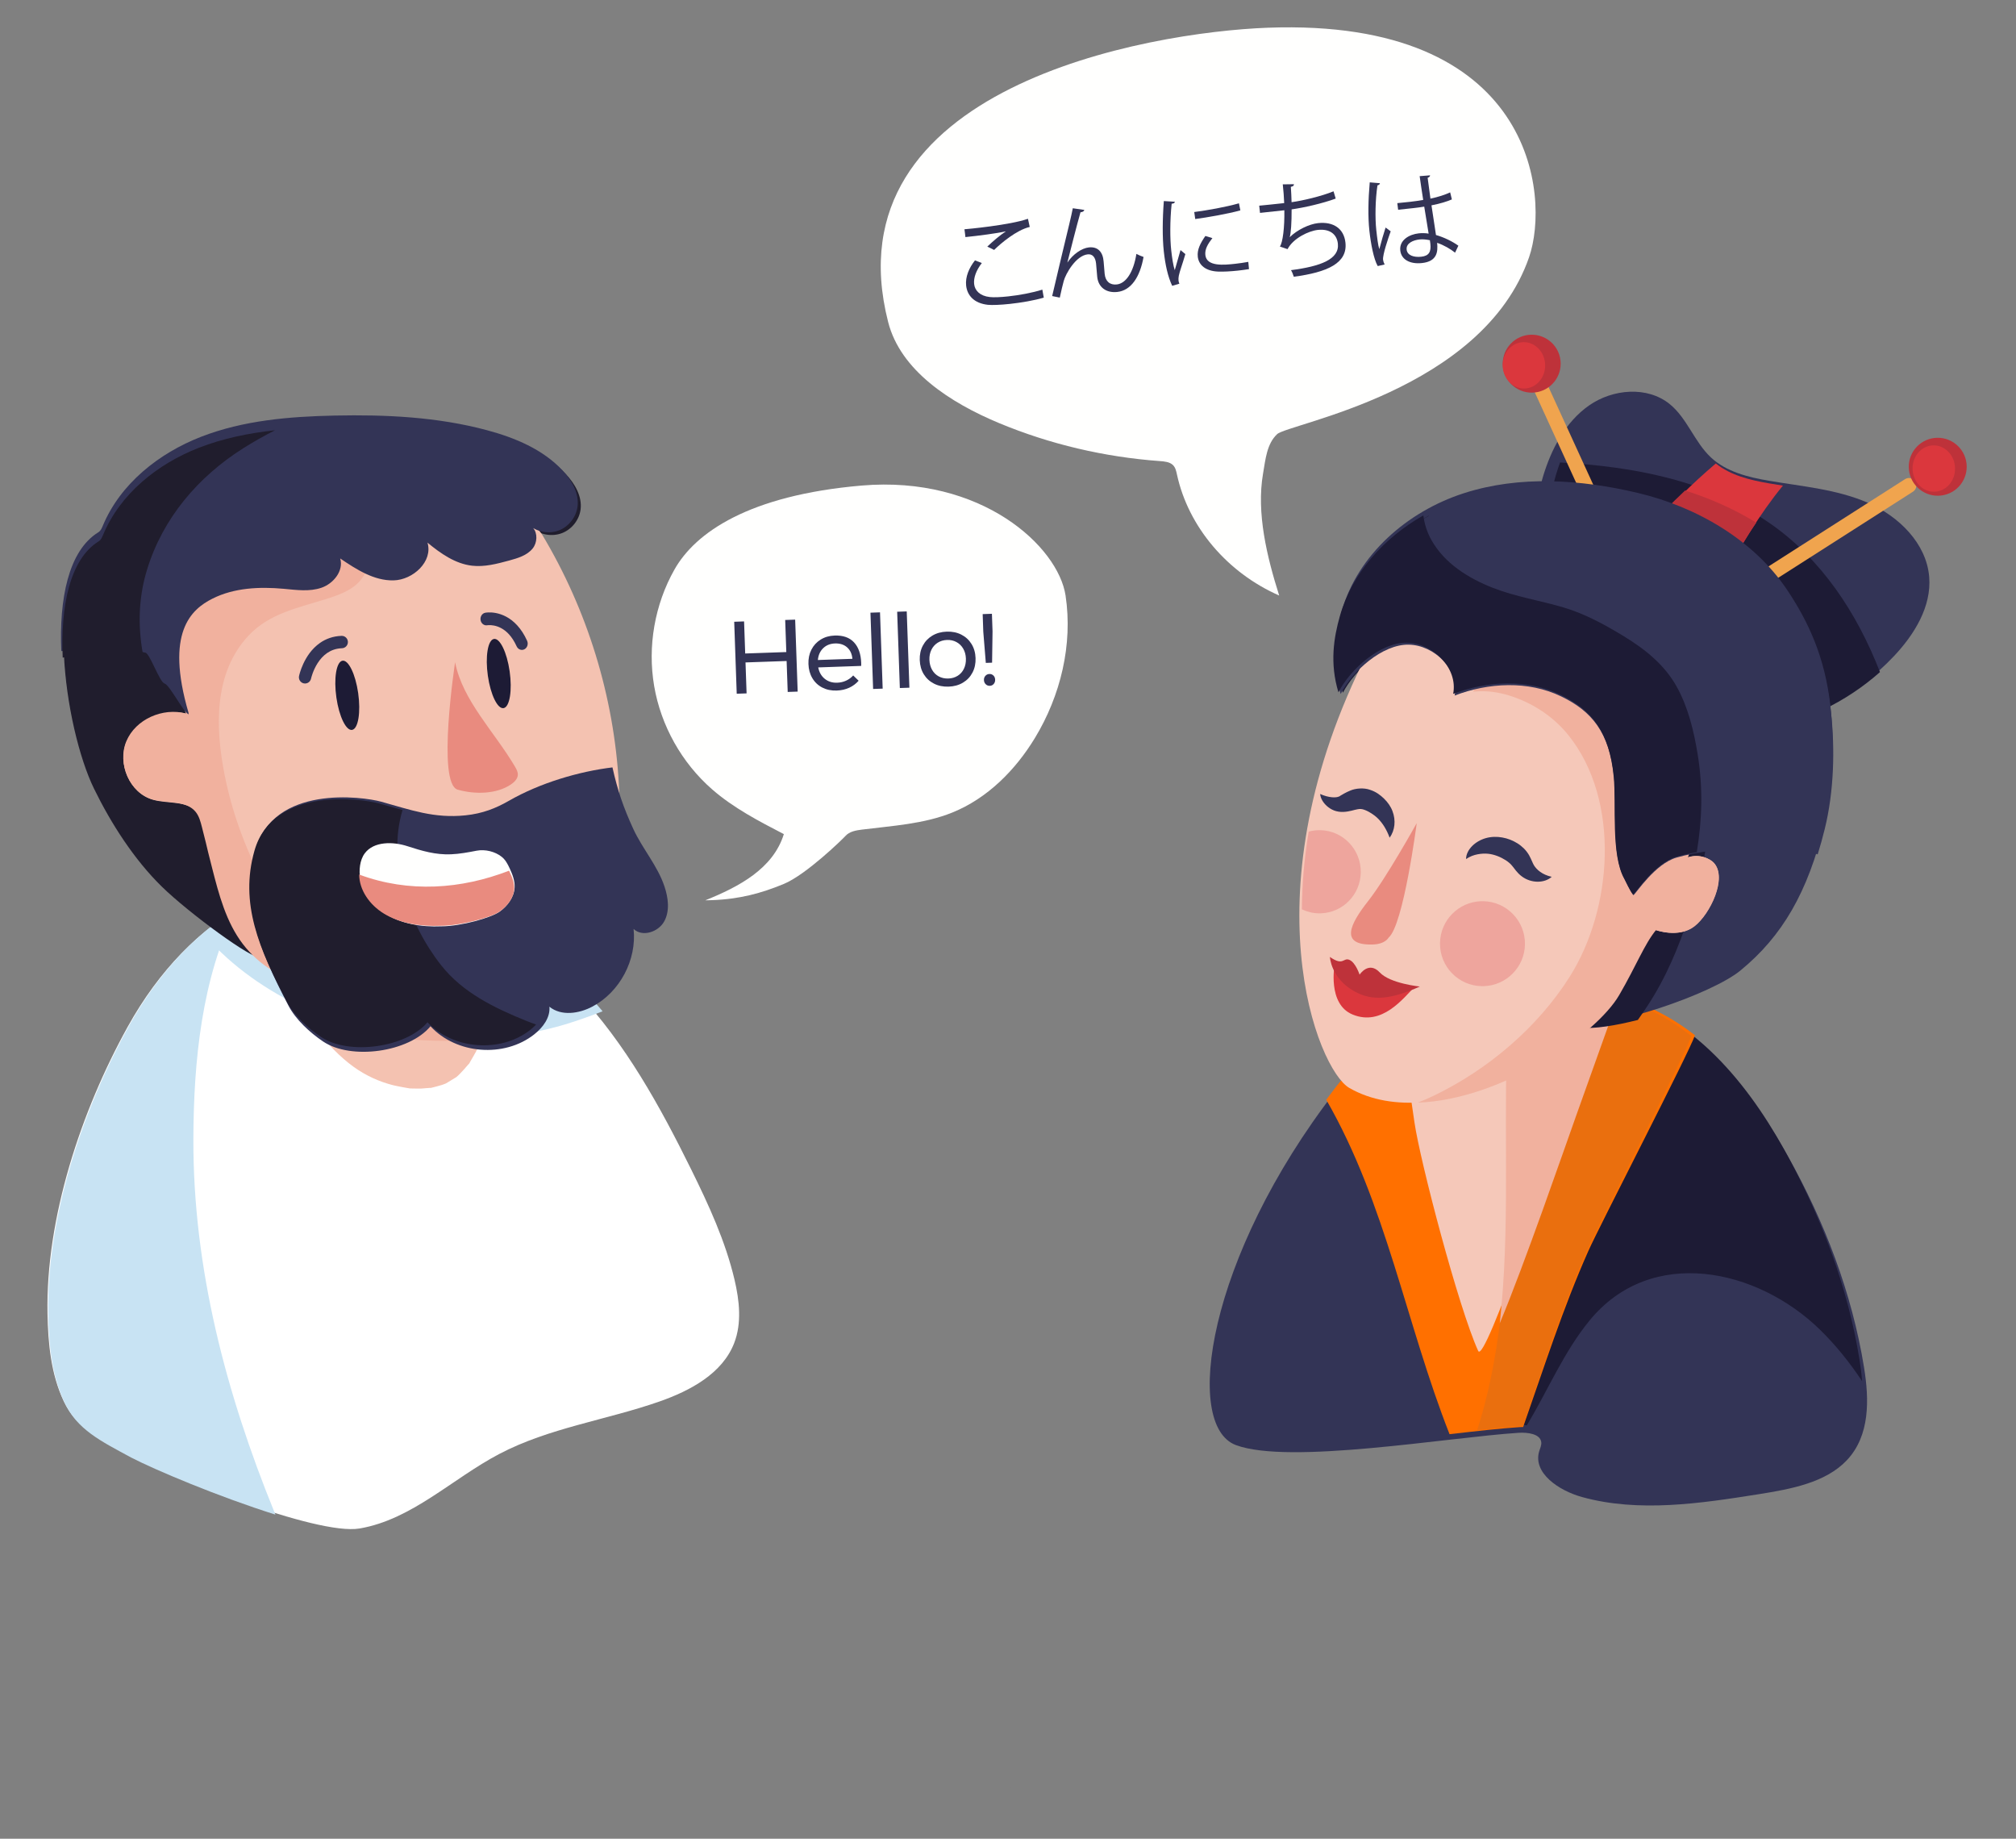 <svg width="522" height="476" viewBox="0 0 522 476" fill="none" xmlns="http://www.w3.org/2000/svg">
<rect x="0" y="0" width="522" height="476" fill="#808080" stroke="none"/>
<path fill-rule="evenodd" clip-rule="evenodd" d="M320.004 374.088C333.787 379.231 374.859 372.104 393.151 370.915C395.565 370.757 398.809 371.176 399.077 373.337C399.175 374.139 398.775 374.915 398.54 375.696C396.863 381.274 403.545 385.861 409.638 387.542C424.338 391.6 440.243 389.211 455.468 386.793C463.742 385.478 472.726 383.81 478.191 378.023C484.255 371.603 483.989 362.241 482.65 353.966C479.558 334.868 472.517 316.415 462.901 299.235C452.718 281.039 437.566 262.885 415.414 258.519C399.072 255.298 381.918 260.309 367.068 267.499C359.064 271.374 350.955 275.756 345.737 282.514C312.508 325.54 306.382 369.006 320.004 374.088Z" fill="#333456"/>
<path fill-rule="evenodd" clip-rule="evenodd" d="M481.486 351.999C478.416 332.957 471.428 314.558 461.886 297.427C451.781 279.283 436.748 261.18 414.772 256.824C398.561 253.609 381.544 258.603 366.815 265.768C360.532 268.825 354.19 272.203 349.248 276.817C357.051 293.803 362.846 311.729 369.735 329.083C373.319 338.112 377.651 346.833 380.886 356.004C382.45 360.433 383.689 365.079 385.347 369.525C388.061 369.249 390.548 369.021 392.707 368.882C393.536 368.827 394.463 368.845 395.334 368.976C400.785 359.972 404.809 350.128 411.545 341.884C427.507 322.342 455.017 328.364 471.245 344.219C475.31 348.19 478.934 352.693 482.146 357.538C482.011 355.668 481.777 353.808 481.486 351.999Z" fill="#1D1B35"/>
<path fill-rule="evenodd" clip-rule="evenodd" d="M394.38 369.413C399.751 354.134 404.651 338.706 411.265 323.842C414.198 317.254 437.299 272.628 438.876 267.995C432.175 262.801 424.508 258.908 415.738 257.182C399.4 253.966 382.248 258.971 367.401 266.153C359.399 270.023 351.291 274.4 346.074 281.149C345.161 282.33 344.273 283.51 343.4 284.688C358.906 311.604 364.047 342.612 375.327 371.266C382.336 370.467 388.689 369.75 393.475 369.44C393.767 369.42 394.071 369.414 394.38 369.413Z" fill="#FF7000"/>
<path fill-rule="evenodd" clip-rule="evenodd" d="M415.236 257.418C407.186 255.805 398.936 256.258 390.873 258.012C390.901 258.388 390.912 258.775 390.886 259.185C389.279 284.669 391.371 310.27 389.071 335.723C388.013 347.428 386.057 359.056 382.472 370.24C386.621 369.782 390.37 369.405 393.449 369.205C393.735 369.185 394.034 369.179 394.336 369.179C399.599 353.965 404.398 338.603 410.881 323.803C413.755 317.243 436.4 272.811 437.945 268.198C431.367 263.022 423.842 259.142 415.236 257.418Z" fill="#EA6F0E"/>
<path fill-rule="evenodd" clip-rule="evenodd" d="M362.397 264.157C363.679 272.956 364.962 281.756 366.244 290.554C367.721 300.692 377.637 338.474 382.743 349.715C384.479 353.541 402.837 298.489 407.028 286.388C410.414 276.614 413.798 266.841 417.183 257.068C406.862 256.55 396.48 257.437 386.388 259.697" fill="#F5C8B9"/>
<path fill-rule="evenodd" clip-rule="evenodd" d="M390.588 261.821C389 287.262 391.076 312.816 388.768 338.224C388.638 339.67 388.49 341.115 388.329 342.559C394.614 327.624 405.123 297.181 408.181 288.624C411.609 279.036 415.035 269.447 418.461 259.859C409.136 259.413 399.761 260.081 390.588 261.821Z" fill="#F1B19E"/>
<path fill-rule="evenodd" clip-rule="evenodd" d="M398.229 136.367C397.441 132.076 398.25 127.644 399.499 123.465C401.644 116.287 405.327 109.237 411.459 104.956C417.591 100.674 426.542 99.894 432.347 104.616C436.868 108.294 438.737 114.431 442.999 118.409C447.018 122.159 452.653 123.535 458.064 124.459C466.677 125.931 475.558 126.652 483.579 130.126C491.599 133.601 498.817 140.624 499.524 149.358C500.145 157.024 495.703 164.217 490.439 169.81C480.726 180.13 467.557 187.116 453.585 189.362" fill="#333456"/>
<path fill-rule="evenodd" clip-rule="evenodd" d="M458.12 135.36C442.011 124.264 422.959 120.797 403.947 119.716C403.533 120.847 403.156 121.99 402.821 123.139C401.61 127.309 400.825 131.732 401.597 136.015L455.53 188.958C467.031 187.072 477.962 181.792 486.778 173.986C480.818 158.648 471.582 144.63 458.12 135.36Z" fill="#1D1B35"/>
<path fill-rule="evenodd" clip-rule="evenodd" d="M445.797 150.384C450.531 141.687 455.491 133.227 461.648 125.712C460.425 125.522 459.205 125.328 457.991 125.118C453.134 124.28 448.094 123.058 444.273 119.979C437.949 125.368 432.036 131.101 426.842 137.904C423.141 142.75 419.866 147.839 416.572 152.957L435.573 171.314C438.667 164.184 442.088 157.198 445.797 150.384Z" fill="#DB373D"/>
<path fill-rule="evenodd" clip-rule="evenodd" d="M436.318 126.974C432.641 130.4 429.156 134.046 425.943 138.077C422.122 142.868 418.739 147.897 415.336 152.955L434.889 171.05C438.088 164.006 441.625 157.104 445.457 150.371C448.394 145.21 451.421 140.138 454.744 135.297C448.914 131.715 442.731 129.012 436.318 126.974Z" fill="#BE323A"/>
<path fill-rule="evenodd" clip-rule="evenodd" d="M417.84 137.064L399.237 96.431C398.807 95.488 397.675 95.068 396.711 95.492C395.747 95.915 395.315 97.023 395.746 97.965L414.35 138.598C414.781 139.541 415.913 139.961 416.877 139.537C417.841 139.115 418.272 138.007 417.84 137.064Z" fill="#F0A44E"/>
<path fill-rule="evenodd" clip-rule="evenodd" d="M404.102 94.033C404.165 98.175 400.856 101.582 396.714 101.644C392.573 101.704 389.164 98.398 389.104 94.256C389.042 90.115 392.35 86.707 396.491 86.646C400.633 86.584 404.041 89.891 404.102 94.033Z" fill="#BE323A"/>
<path fill-rule="evenodd" clip-rule="evenodd" d="M400.087 94.503C400.141 97.816 397.723 100.534 394.686 100.574C391.649 100.614 389.142 97.96 389.087 94.646C389.033 91.334 391.45 88.615 394.488 88.576C397.525 88.537 400.032 91.191 400.087 94.503Z" fill="#DB373D"/>
<path fill-rule="evenodd" clip-rule="evenodd" d="M456.968 151.79L495.321 127.285C496.211 126.717 496.474 125.528 495.911 124.63C495.347 123.732 494.168 123.466 493.278 124.034L454.926 148.539C454.035 149.107 453.772 150.296 454.336 151.194C454.9 152.091 456.079 152.358 456.968 151.79Z" fill="#F0A44E"/>
<path fill-rule="evenodd" clip-rule="evenodd" d="M509.235 120.719C509.296 124.86 505.989 128.268 501.847 128.329C497.705 128.391 494.299 125.083 494.237 120.942C494.175 116.8 497.482 113.393 501.625 113.331C505.766 113.27 509.173 116.577 509.235 120.719Z" fill="#BE323A"/>
<path fill-rule="evenodd" clip-rule="evenodd" d="M506.218 121.223C506.273 124.537 503.855 127.253 500.818 127.294C497.781 127.333 495.273 124.679 495.219 121.367C495.163 118.053 497.582 115.337 500.62 115.296C503.657 115.257 506.164 117.911 506.218 121.223Z" fill="#DB373D"/>
<path fill-rule="evenodd" clip-rule="evenodd" d="M347.003 178.167C350.094 172.096 357.827 165.184 364.57 165.285C371.314 165.384 377.807 171.884 376.515 178.59C385.28 175.192 395.309 175.266 404.03 178.79C412.754 182.315 420.084 189.256 424.145 197.836C427.193 204.276 428.442 211.518 431.912 217.734C432.41 218.626 433.89 222.194 434.868 222.462C435.518 222.641 436.296 222.517 436.787 222.984C437.342 223.509 431.701 228.695 431.486 229.432C429.259 237.063 409.945 257.572 407.672 265.189C417.201 266.201 443.16 257.357 450.613 251.264C461.517 242.347 468.085 230.966 472.353 213.501C474.744 203.713 475.047 192.646 473.923 182.624C472.523 170.132 468.241 160.918 462.757 152.731C454.029 139.703 439.198 131.178 424.068 127.602C409.253 124.101 393.483 123.018 378.995 127.692C364.507 132.367 351.515 143.539 347.368 158.363C345.818 163.904 344.713 170.528 347.003 178.167Z" fill="#333456"/>
<path fill-rule="evenodd" clip-rule="evenodd" d="M409.378 266.036C412.754 266.385 418.159 265.539 424.089 264.033C424.925 262.844 425.754 261.649 426.553 260.434C431.369 253.111 434.648 245.239 437.372 236.947C441.84 223.349 444.056 209.657 441.723 195.425C440.728 189.353 439.243 183.162 436.191 177.76C433.01 172.131 427.937 168.122 422.461 164.815C417.425 161.773 412.24 158.974 406.67 157.335C400.524 155.528 394.132 154.569 388.141 152.248C381.753 149.771 375.478 145.926 372.034 139.812C370.862 137.731 370.23 135.617 369.954 133.481C359.675 139.273 351.306 148.381 348.101 159.58C346.52 165.105 345.392 171.71 347.716 179.324C350.864 173.27 358.737 166.373 365.597 166.469C372.459 166.563 379.06 173.038 377.741 179.725C386.66 176.331 396.863 176.397 405.734 179.904C414.607 183.412 422.059 190.327 426.184 198.878C429.281 205.295 430.546 212.514 434.072 218.708C434.579 219.597 436.081 223.154 437.076 223.421C437.737 223.598 438.529 223.474 439.029 223.939C439.592 224.461 433.849 229.637 433.631 230.372C431.359 237.98 411.695 258.441 409.378 266.036Z" fill="#1D1B35"/>
<path fill-rule="evenodd" clip-rule="evenodd" d="M354.115 168.939C322.613 230.934 341.183 276.917 349.364 281.63C372.132 294.743 411.042 271.105 418.976 257.587C423.471 249.928 425.561 244.408 428.602 240.74C428.602 240.74 434.579 242.961 438.68 239.77C442.779 236.579 447.251 227.284 443.771 223.413C442.764 222.29 440 220.921 436.937 221.967C436.937 221.967 444.492 199.386 444.846 193.949C445.199 188.511 446.318 182.925 444.757 177.706C442.482 170.101 435.119 165.248 427.843 162.165C416.35 157.296 378.972 139.95 354.115 168.939Z" fill="#F5C8B9"/>
<path fill-rule="evenodd" clip-rule="evenodd" d="M443.833 223.424C442.834 222.301 440.093 220.931 437.056 221.977C437.056 221.977 444.541 199.397 444.89 193.959C445.238 188.522 446.346 182.936 444.797 177.716C442.539 170.11 435.237 165.255 428.022 162.17C420.49 158.95 401.748 150.28 382.79 153.133C384.081 157.831 384.583 162.677 384.026 167.685C383.627 171.269 382.948 174.929 381.739 178.331C381.656 178.564 381.564 178.793 381.472 179.023C382.047 178.99 382.621 178.96 383.197 178.944C386.11 178.862 389.029 179.42 391.783 180.378C397.401 182.333 402.461 185.734 406.199 190.437C419.616 207.306 417.541 235.247 406.473 252.796C398.145 266.003 385.26 276.88 371.341 283.597C369.95 284.27 368.536 284.867 367.113 285.431C388.419 284.755 413.141 268.112 419.26 257.593C423.714 249.934 425.785 244.415 428.799 240.748C428.799 240.748 434.725 242.971 438.79 239.781C442.854 236.591 447.284 227.296 443.833 223.424Z" fill="#F1B19E"/>
<path fill-rule="evenodd" clip-rule="evenodd" d="M379.608 222.381C379.593 221.16 380.267 219.932 381.197 218.996C382.145 218.06 383.359 217.358 384.726 216.968C386.11 216.575 387.629 216.546 388.994 216.802C390.382 217.045 391.697 217.561 392.903 218.31C393.507 218.683 394.065 219.142 394.594 219.656C395.102 220.156 395.617 220.846 395.933 221.406C396.569 222.589 396.823 223.368 397.142 223.929C397.875 225.164 399.352 226.442 401.782 226.985C399.894 228.681 396.48 228.695 394.06 226.888C392.763 225.944 392.074 224.73 391.517 224.111C391.246 223.759 391.06 223.608 390.774 223.359C390.511 223.116 390.198 222.899 389.869 222.684C388.542 221.838 386.907 221.173 385.321 221.016C384.474 220.924 383.547 220.975 382.586 221.155C381.619 221.347 380.641 221.682 379.608 222.381Z" fill="#333456"/>
<path fill-rule="evenodd" clip-rule="evenodd" d="M359.817 216.856C359.03 214.728 357.996 213.088 356.797 211.9C356.2 211.302 355.543 210.828 354.853 210.415C354.177 209.967 353.37 209.648 352.907 209.518C352.403 209.424 352.233 209.362 351.455 209.504C350.703 209.615 349.508 210.103 347.863 210.182C347.051 210.224 346.167 210.094 345.422 209.807C344.656 209.506 344.101 209.112 343.605 208.693C342.626 207.821 341.928 206.72 341.826 205.539C343.98 206.525 346.244 206.684 347.05 205.989C347.59 205.691 348.361 205.168 349.7 204.628C350.998 204.076 353.149 203.876 354.738 204.462C356.363 204.992 357.42 205.834 358.374 206.748C359.324 207.678 360.112 208.781 360.555 209.981C361.466 212.368 361.199 214.946 359.817 216.856Z" fill="#333456"/>
<path fill-rule="evenodd" clip-rule="evenodd" d="M366.831 213.088C366.831 213.088 358.983 227.246 354.238 233.276C349.492 239.303 346.861 244.7 355.361 244.507C358.706 244.431 359.543 242.726 359.543 242.726C363.413 239.494 366.831 213.088 366.831 213.088Z" fill="#E98B7F"/>
<path fill-rule="evenodd" clip-rule="evenodd" d="M345.579 249.681C345.579 249.681 343.623 259.917 350.227 262.631C357.883 265.776 363.39 258.347 366.391 255.367C366.391 255.367 356.193 254.399 351.888 252.754C347.584 251.106 345.579 249.681 345.579 249.681Z" fill="#DB373D"/>
<path fill-rule="evenodd" clip-rule="evenodd" d="M344.355 247.731C344.355 247.731 344.581 253.243 350.704 256.635C355.37 259.223 360.037 258.751 367.637 255.39C367.637 255.39 359.933 254.609 357.273 251.749C354.399 248.66 352.036 252.313 352.036 252.313C352.036 252.313 351.026 249.175 349.402 248.484C347.778 247.794 347.887 250.2 344.355 247.731Z" fill="#BE323A"/>
<path fill-rule="evenodd" clip-rule="evenodd" d="M384.247 255.284C384.061 255.291 383.875 255.294 383.687 255.29C377.614 255.198 372.763 250.199 372.857 244.126C372.946 238.239 377.643 233.502 383.462 233.298C383.648 233.292 383.834 233.291 384.021 233.293C390.095 233.386 394.945 238.385 394.854 244.458C394.764 250.345 390.067 255.081 384.247 255.284Z" fill="#EEA59D"/>
<mask id="mask0" mask-type="alpha" maskUnits="userSpaceOnUse" x="333" y="150" width="116" height="137">
<path fill-rule="evenodd" clip-rule="evenodd" d="M353.694 168.4C322.173 230.599 340.761 276.738 348.949 281.467C371.736 294.626 410.674 270.912 418.613 257.351C423.111 249.666 425.202 244.128 428.245 240.448C428.245 240.448 434.226 242.677 438.33 239.476C442.432 236.274 446.907 226.948 443.424 223.064C442.415 221.937 439.649 220.563 436.584 221.613C436.584 221.613 444.143 198.957 444.497 193.501C444.85 188.046 445.969 182.442 444.406 177.204C442.129 169.574 434.759 164.704 427.478 161.61C415.975 156.724 378.567 139.316 353.694 168.4Z" fill="white"/>
</mask>
<g mask="url(#mask0)">
<path fill-rule="evenodd" clip-rule="evenodd" d="M342.05 236.431C341.87 236.437 341.69 236.438 341.507 236.436C339.922 236.411 338.423 236.04 337.079 235.392C337.129 229.185 337.667 222.454 338.855 215.281C339.633 215.069 340.445 214.941 341.283 214.912C341.463 214.906 341.643 214.904 341.826 214.907C347.72 214.998 352.428 219.893 352.341 225.839C352.257 231.6 347.698 236.234 342.05 236.431Z" fill="#EEA59D"/>
</g>
<path fill-rule="evenodd" clip-rule="evenodd" d="M417.946 201.389C418.638 208.491 417.175 221.439 420.642 227.596C421.039 228.301 422.056 230.677 422.948 231.754C423.749 231.084 428.582 223.622 434.06 222.015C439.137 220.523 447.331 219.555 452.681 219.291C457.976 219.028 463.215 219.449 468.41 220.518C469.201 220.683 469.944 220.908 470.649 221.177C471.299 219.087 471.909 216.907 472.476 214.615C474.87 204.918 475.176 193.953 474.056 184.025C472.659 171.649 468.381 162.522 462.899 154.413C454.175 141.508 439.348 133.067 424.219 129.53C409.406 126.066 393.636 124.998 379.146 129.633C364.657 134.269 351.662 145.342 347.51 160.03C345.958 165.52 344.851 172.083 347.138 179.65C350.231 173.635 357.967 166.785 364.71 166.882C371.454 166.978 377.945 173.416 376.65 180.06C385.416 176.691 395.697 176.18 404.165 180.249C412.153 184.088 416.798 189.601 417.946 201.389Z" fill="#333456"/>
<path fill-rule="evenodd" clip-rule="evenodd" d="M417.839 201.061C418.535 208.201 417.062 221.217 420.552 227.406C420.952 228.115 421.975 230.503 422.873 231.587C423.679 230.913 428.545 223.41 434.06 221.795C435.592 221.345 437.407 220.944 439.342 220.594C440.727 212.304 440.98 203.915 439.583 195.328C438.597 189.262 437.125 183.077 434.103 177.679C430.954 172.054 425.933 168.048 420.514 164.743C415.529 161.702 410.397 158.904 404.886 157.265C398.803 155.457 392.478 154.497 386.549 152.176C380.227 149.7 374.017 145.857 370.607 139.748C369.447 137.669 368.821 135.557 368.547 133.423C358.377 139.205 350.099 148.301 346.932 159.488C345.369 165.007 344.255 171.605 346.557 179.212C349.67 173.165 357.458 166.278 364.247 166.375C371.036 166.472 377.57 172.943 376.267 179.622C385.092 176.235 395.442 175.72 403.967 179.811C412.008 183.669 416.684 189.211 417.839 201.061Z" fill="#1D1B35"/>
<path fill-rule="evenodd" clip-rule="evenodd" d="M331.217 154.163C317.744 148.25 307.681 136.345 304.754 122.855C304.562 121.971 304.37 121.026 303.696 120.377C302.852 119.566 301.501 119.445 300.273 119.356C285.926 118.312 271.829 114.986 258.796 109.571C246.018 104.262 233.169 95.926 229.964 83.352C214.486 22.618 297.201 8.335 328.213 7.179C397.188 4.603 401.393 50.763 395.924 66.577C383.9 101.333 333.634 109.638 330.689 112.385C327.993 114.903 327.665 118.995 327.051 122.524C325.261 132.813 328.078 144.24 331.217 154.163Z" fill="#FFFFFE"/>
<path fill-rule="evenodd" clip-rule="evenodd" d="M255.642 63.837C257.027 62.517 258.933 60.873 260.415 59.922L260.413 59.894C258.235 60.393 253.197 61.056 249.972 61.375C249.912 60.826 249.808 59.869 249.722 59.352C250.365 59.312 261.53 58.278 266.167 56.635L266.632 58.752C263.222 59.531 259.108 63.023 257.41 64.701L255.642 63.837ZM270.264 77.048C267.761 77.787 264.414 78.354 261.512 78.668C259.075 78.931 256.939 79.016 255.783 78.907C252.185 78.506 250.436 76.469 250.159 73.92C249.917 71.691 250.924 69.328 252.448 67.404L254.225 68.091C252.781 69.946 252.054 71.899 252.23 73.52C252.412 75.201 253.711 76.611 256.267 76.892C257.309 77.013 259.034 76.944 261.038 76.727C263.853 76.422 267.194 75.826 269.893 74.978L270.264 77.048Z" fill="#333456"/>
<path fill-rule="evenodd" clip-rule="evenodd" d="M272.437 76.639C273.811 70.811 276.091 61.084 276.831 58.164C277.185 56.68 277.664 54.592 277.778 53.911L280.762 54.34C280.669 54.724 280.306 54.898 279.769 54.955C278.689 58.741 277.083 65.183 276.379 67.937L276.405 67.934C277.782 65.857 280.053 64.249 281.933 64.047C284.272 63.795 285.573 65.236 285.761 67.708L286.026 70.867C286.215 72.855 287.409 73.826 289.156 73.638C291.575 73.379 293.506 70.411 294.244 65.725C294.823 66.039 295.505 66.312 296.098 66.518C295.174 71.734 292.861 75.195 289.289 75.58C286.439 75.885 284.399 74.39 284.103 71.689C284.049 71.186 283.863 68.742 283.8 68.186C283.618 66.516 282.824 65.718 281.642 65.844C278.551 66.176 275.917 70.933 275.435 72.726C275.16 73.693 274.755 75.451 274.412 77.042L272.437 76.639Z" fill="#333456"/>
<path fill-rule="evenodd" clip-rule="evenodd" d="M323.4 69.667C322.44 69.823 321.452 69.954 320.459 70.062C318.558 70.265 316.751 70.353 315.444 70.306C312.095 70.186 310.371 68.556 310.14 66.447C309.941 64.627 310.792 62.988 312.101 61.088L313.925 61.64C312.735 63.154 311.936 64.52 312.1 66.022C312.436 69.081 316.991 68.593 319.779 68.294C320.903 68.173 322.105 67.992 323.22 67.791L323.4 69.667ZM309.225 54.888C312.674 54.436 317.302 53.621 320.799 52.632L321.163 54.461C317.901 55.37 312.552 56.29 309.479 56.701L309.225 54.888ZM304.216 52.224C304.167 52.522 303.918 52.708 303.377 52.739C302.912 57.138 302.947 61.91 303.258 64.757C303.475 66.735 303.775 68.73 304.178 69.941C304.547 68.594 305.395 65.702 305.67 64.738L306.922 65.779C306.116 68.559 305.476 70.148 305.23 71.375C305.146 71.838 305.112 72.268 305.152 72.638C305.184 72.927 305.267 73.186 305.376 73.441L303.511 73.987C302.379 71.574 301.722 68.549 301.338 65.042C300.958 61.588 300.992 56.703 301.35 52.049L304.216 52.224Z" fill="#333456"/>
<path fill-rule="evenodd" clip-rule="evenodd" d="M345.85 51.406C342.444 52.665 337.629 53.751 334.436 54.203C334.45 57.577 334.266 60.377 333.942 61.41C335.86 59.503 338.994 58.006 341.283 57.758C345.297 57.327 347.98 59.197 348.373 62.8C348.953 68.111 343.733 70.482 335.003 71.64C334.84 71.144 334.564 70.363 334.273 69.936C341.986 68.942 346.852 67.095 346.413 63.066C346.151 60.663 344.353 59.183 341.229 59.519C338.831 59.778 334.869 61.663 333.38 64.498L331.398 63.82C332.155 62.765 332.628 58.854 332.554 54.432L326.251 55.112L326.047 53.243C327.182 53.149 330.494 52.792 332.514 52.575C332.457 51.041 332.324 49.326 332.149 47.725L335.034 47.685C335.029 48.144 334.715 48.26 334.235 48.364C334.327 49.704 334.395 51.076 334.424 52.34C337.271 51.953 342.159 50.806 345.291 49.524L345.85 51.406Z" fill="#333456"/>
<path fill-rule="evenodd" clip-rule="evenodd" d="M370.236 62.181C369.353 62.009 368.424 61.895 367.545 61.99C365.921 62.165 364.038 62.956 364.221 64.62C364.382 66.1 366.059 66.668 368.005 66.457C369.977 66.245 370.592 65.216 370.363 63.103L370.236 62.181ZM361.802 52.585C364.042 52.369 366.284 52.154 368.505 51.755C368.15 49.495 367.857 47.547 367.59 45.599L370.29 45.389C370.293 45.655 370.075 45.893 369.658 46.019C369.869 47.706 370.111 49.417 370.382 51.42C372.465 50.981 374.13 50.428 375.49 49.8L375.932 51.623C374.695 52.157 372.897 52.725 370.652 53.155C371.078 56.075 371.549 59.153 371.814 60.835C373.928 61.435 376.093 62.513 377.615 63.603L376.761 65.406C375.55 64.442 373.851 63.449 372.115 62.86C372.333 65.109 372.181 67.665 368.184 68.096C365.066 68.432 362.827 67.176 362.572 64.853C362.278 62.157 364.894 60.672 367.346 60.407C368.171 60.318 369.062 60.331 369.914 60.477C369.653 58.822 369.19 56.065 368.774 53.491C367.955 53.632 366.838 53.779 366.066 53.862L362.016 54.299L361.802 52.585ZM356.73 68.876C355.698 67.063 354.947 63.161 354.57 59.7C354.187 56.186 354.266 51.714 354.665 47.207L357.304 47.43C357.279 47.7 357.032 47.914 356.663 47.981C356.098 51.704 356.025 56.469 356.359 59.534C356.577 61.541 356.824 63.546 357.144 64.501C357.556 62.853 358.345 60.202 358.77 58.9L360.09 59.88C359.407 61.772 357.979 65.988 358.114 67.23C358.156 67.6 358.278 67.987 358.52 68.469L356.73 68.876Z" fill="#333456"/>
<path fill-rule="evenodd" clip-rule="evenodd" d="M182.618 233.069C191.34 229.554 200.171 224.898 202.961 215.93C196.467 212.565 189.902 209.151 184.394 204.345C176.537 197.489 171.141 187.879 169.384 177.611C167.625 167.343 169.518 156.49 174.648 147.417C180.04 137.88 193.866 128.218 223.043 125.701C254.16 123.018 274.002 141.492 275.908 154.184C277.816 166.876 274.62 180.101 267.951 191.074C262.886 199.408 255.634 206.685 246.58 210.342C239.2 213.323 231.087 213.765 223.187 214.76C221.637 214.955 219.952 215.243 218.911 216.406C218.152 217.255 208.715 226.446 202.929 228.837C197.141 231.229 191.518 232.773 184.288 233.025" fill="#FFFFFE"/>
<path fill-rule="evenodd" clip-rule="evenodd" d="M33.614 376.828C25.707 372.552 19.764 369.664 16.483 362.69C13.201 355.719 12.454 347.837 12.302 340.133C11.812 315.289 21.002 287.579 33.048 265.84C41.234 251.066 51.883 240.386 63.492 234.142C69.912 230.691 77.353 229.139 84.586 228.251C90.631 227.51 96.094 227.565 102.153 228.189C120.308 230.059 136.984 243.599 149.48 256.894C161.977 270.186 170.904 286.392 178.976 302.75C183.506 311.93 187.839 321.302 190.186 331.264C191.46 336.673 192.107 342.496 190.102 347.681C187.056 355.556 178.756 360.004 170.783 362.798C157.027 367.616 142.205 369.608 129.298 376.379C117.106 382.774 106.676 393.371 93.103 395.682C81.965 397.577 43.64 382.036 33.614 376.828Z" fill="white"/>
<path fill-rule="evenodd" clip-rule="evenodd" d="M109.758 268.815C121.899 269.471 134.661 268.705 146.332 265.185C149.621 264.193 152.841 263.032 156.03 261.792C154.309 259.74 152.523 257.738 150.647 255.807C138.285 243.082 121.785 230.126 103.807 228.355C97.807 227.764 92.397 227.717 86.409 228.434C79.244 229.293 71.873 230.789 65.512 234.103C61.287 236.305 57.189 239.087 53.292 242.42C66.858 257.916 89.237 267.707 109.758 268.815Z" fill="#C8E3F3"/>
<path fill-rule="evenodd" clip-rule="evenodd" d="M73.896 255.191C78.918 262.542 84.251 270.911 91.588 276.194C94.64 278.394 98.163 280.022 101.807 280.935C103.025 281.241 106.009 281.761 106.215 281.779C105.862 281.749 108.218 281.823 108.962 281.803C109.527 281.787 111.499 281.573 111.595 281.622C112.518 281.413 113.421 281.152 114.335 280.888C114.718 280.777 115.086 280.614 115.458 280.472C116.27 280.01 117.046 279.5 117.847 279.019C117.979 278.941 118.077 278.885 118.161 278.837C118.434 278.595 118.712 278.357 118.965 278.095C119.737 277.293 120.473 276.49 121.19 275.639C121.354 275.444 121.452 275.341 121.512 275.286C121.586 275.145 121.695 274.948 121.854 274.67C122.357 273.785 122.894 272.923 123.362 272.019C123.912 270.957 124.401 269.866 124.871 268.765L124.906 268.684C125.112 268.095 125.32 267.504 125.498 266.906C126.148 264.743 126.726 262.57 127.183 260.356C128.625 253.373 129.035 246.287 128.768 238.495C120.523 232.916 111.507 228.81 102.093 227.842C96.024 227.217 90.552 227.161 84.497 227.904C77.251 228.793 69.797 230.348 63.367 233.804C62.774 234.123 62.185 234.462 61.598 234.804C65.233 241.862 69.433 248.659 73.896 255.191Z" fill="#F4C2B1"/>
<path fill-rule="evenodd" clip-rule="evenodd" d="M79.683 262.288C89 266.298 98.973 268.724 108.548 269.251C113.852 269.544 119.271 269.562 124.669 269.202C124.869 268.768 125.067 268.333 125.259 267.894L125.295 267.815C125.501 267.237 125.709 266.658 125.888 266.073C126.54 263.953 127.119 261.824 127.578 259.656C129.024 252.815 129.439 245.873 129.178 238.241C120.937 232.782 111.925 228.767 102.512 227.825C96.443 227.217 90.971 227.166 84.915 227.898C77.669 228.774 70.214 230.303 63.782 233.693C63.189 234.006 62.6 234.338 62.012 234.673C65.643 241.584 69.837 248.239 74.296 254.634C76.03 257.122 77.804 259.729 79.683 262.288Z" fill="#F1B19E"/>
<path fill-rule="evenodd" clip-rule="evenodd" d="M71.028 391.387C58.509 360.638 49.973 328.254 50.07 294.873C50.127 274.663 52.236 253.33 61.121 235.352C50.569 241.792 40.935 251.949 33.383 265.575C21.255 287.46 12.001 315.356 12.495 340.367C12.647 348.123 13.4 356.057 16.704 363.076C20.008 370.097 25.991 373.003 33.953 377.309C40.079 380.49 56.693 387.497 71.32 392.092C71.224 391.857 71.124 391.623 71.028 391.387Z" fill="#C8E3F3"/>
<path fill-rule="evenodd" clip-rule="evenodd" d="M45.983 170.259C45.718 164.022 50.186 158.269 55.809 155.483C61.431 152.696 67.982 152.408 74.239 152.964C77.519 153.256 80.923 153.752 84.038 152.685C87.153 151.619 89.814 148.347 88.876 145.208C93.073 148.008 97.63 150.918 102.685 150.802C107.739 150.686 112.941 145.955 111.474 141.146C114.864 143.916 118.656 146.55 123.016 147.042C126.24 147.405 129.462 146.559 132.595 145.72C134.844 145.117 137.247 144.419 138.715 142.621C140.182 140.822 140.003 137.566 137.834 136.724C139.918 138.481 142.991 138.989 145.537 138.001C148.084 137.013 149.997 134.568 150.333 131.872C150.758 128.479 148.841 125.208 146.488 122.713C141.351 117.266 134.085 114.305 126.825 112.388C114.051 109.015 100.694 108.401 87.479 108.681C75.744 108.929 63.825 109.911 52.875 114.117C41.925 118.321 31.938 126.14 27.403 136.902C27.14 137.524 26.847 138.183 26.267 138.534C10.626 148.013 16.798 188.399 24.636 204.009C29.151 213.001 35.295 222.294 42.603 229.24C49.913 236.186 67.097 248.344 68.548 247.353C71.255 245.507 67.359 228.04 67.115 224.788C65.818 207.454 48.086 189.759 45.983 170.259Z" fill="#201D2D"/>
<path fill-rule="evenodd" clip-rule="evenodd" d="M61.384 209.923C53.832 203.126 47.626 193.915 43.277 185.356C37.105 173.211 34.317 159.401 38.347 146.034C42.433 132.483 51.574 121.668 63.221 114.223C65.877 112.526 68.64 110.946 71.487 109.488C64.729 110.228 58.071 111.579 51.745 114.077C41.09 118.28 31.376 126.109 26.972 136.894C26.717 137.518 26.433 138.178 25.869 138.53C10.652 148.017 16.701 188.514 24.347 204.173C28.752 213.193 34.742 222.516 41.864 229.488C48.986 236.459 65.727 248.667 67.138 247.674C69.772 245.827 65.961 228.31 65.72 225.049C65.352 220.049 63.657 215.018 61.384 209.923Z" fill="#201D2D"/>
<path fill-rule="evenodd" clip-rule="evenodd" d="M140.297 138.272C152.069 157.833 158.973 180.241 160.237 202.98C160.859 214.154 159.987 225.902 154.167 235.502C144.017 252.244 122.037 257.69 102.316 257.988C88.06 258.203 72.141 255.678 63.443 244.504C59.019 238.82 57.116 231.655 55.317 224.704C53.194 216.503 54.782 222.387 52.658 214.186C52.304 212.817 51.926 211.402 51.031 210.3C48.495 207.182 43.553 208.127 39.657 207.047C33.599 205.368 30.32 197.743 32.768 192.005C35.217 186.267 42.398 183.214 48.479 184.81C44.458 174.34 36.889 147.858 43.057 138.46C46.273 133.563 50.218 125.898 55.748 123.861C69.892 118.652 83.109 115.885 98.19 116.261C111.458 116.592 127.572 120.815 140.297 138.272Z" fill="#F4C2B1"/>
<path fill-rule="evenodd" clip-rule="evenodd" d="M71.282 233.802C65.112 223.872 60.486 212.269 58.197 200.788C55.759 188.554 55.225 174.304 64.339 164.554C69.721 158.796 77.157 157.365 84.331 155.104C87.504 154.103 91.15 152.878 93.333 150.216C95.781 147.231 96.883 142.892 98.957 139.604C99.703 138.422 100.622 137.394 101.662 136.559C106.759 129.643 116.038 126.369 125.495 125.195C115.974 118.447 105.826 116.415 96.969 116.185C82.147 115.8 69.159 118.559 55.261 123.76C49.827 125.794 45.954 133.455 42.797 138.351C36.74 147.745 44.194 174.231 48.153 184.704C42.175 183.104 35.12 186.153 32.716 191.889C30.313 197.626 33.541 205.253 39.496 206.935C43.326 208.017 48.182 207.075 50.677 210.196C51.557 211.298 51.929 212.713 52.278 214.082C54.37 222.285 52.806 216.399 54.898 224.602C56.67 231.554 58.544 238.72 62.896 244.406C71.451 255.585 87.098 258.12 101.109 257.914C101.802 257.904 102.499 257.884 103.196 257.861C90.151 253.55 78.695 245.732 71.282 233.802Z" fill="#F1B19E"/>
<path fill-rule="evenodd" clip-rule="evenodd" d="M145.695 121.816C140.556 116.296 133.288 113.295 126.026 111.349C113.25 107.928 99.892 107.3 86.675 107.578C74.94 107.823 63.02 108.813 52.071 113.068C41.123 117.32 31.138 125.235 26.608 136.133C26.345 136.763 26.053 137.43 25.473 137.786C17.663 142.577 15.303 155.176 15.871 168.559C19.104 167.965 22.398 167.604 25.803 167.485C29.962 167.341 33.774 168.055 37.569 168.95C38.699 168.832 41.275 176.565 42.604 176.943C43.957 177.327 47.535 184.509 48.858 184.92C48.837 184.751 48.805 184.58 48.786 184.411C42.783 163.796 49.402 157.784 55.024 154.964C60.645 152.144 67.197 151.855 73.454 152.422C76.735 152.719 80.139 153.222 83.254 152.143C86.368 151.065 89.028 147.752 88.089 144.572C92.288 147.411 96.847 150.359 101.902 150.244C106.956 150.129 112.156 145.34 110.687 140.469C114.079 143.275 117.872 145.945 122.233 146.445C125.456 146.815 128.678 145.959 131.811 145.111C134.061 144.501 136.463 143.795 137.931 141.974C139.124 140.492 139.227 138.033 138.054 136.708C140.049 137.893 142.588 138.149 144.751 137.299C147.298 136.299 149.21 133.824 149.545 131.094C149.968 127.657 148.049 124.343 145.695 121.816Z" fill="#333456"/>
<path fill-rule="evenodd" clip-rule="evenodd" d="M38.053 147.533C42.145 134.132 51.291 123.434 62.943 116.068C65.6 114.388 68.363 112.825 71.211 111.382C64.452 112.117 57.792 113.455 51.465 115.927C40.807 120.088 31.089 127.833 26.681 138.5C26.425 139.116 26.14 139.769 25.576 140.117C17.974 144.806 15.678 157.138 16.234 170.238C19.382 169.658 22.588 169.304 25.903 169.189C29.917 169.05 33.598 169.737 37.261 170.603C35.676 163.037 35.708 155.212 38.053 147.533Z" fill="#201D2D"/>
<path fill-rule="evenodd" clip-rule="evenodd" d="M92.741 179.414C93.448 184.355 92.757 188.621 91.198 188.942C89.641 189.262 87.805 185.515 87.1 180.573C86.393 175.633 87.083 171.367 88.641 171.046C90.2 170.726 92.035 174.473 92.741 179.414Z" fill="#1D1B35"/>
<path fill-rule="evenodd" clip-rule="evenodd" d="M131.962 173.779C132.668 178.721 131.977 182.987 130.42 183.307C128.861 183.628 127.026 179.882 126.32 174.94C125.614 169.998 126.304 165.732 127.862 165.412C129.419 165.091 131.255 168.837 131.962 173.779Z" fill="#1D1B35"/>
<path fill-rule="evenodd" clip-rule="evenodd" d="M80.538 175.667L79.954 175.544L80.538 175.671L80.538 175.667L79.954 175.544L80.538 175.671C80.539 175.646 81.002 173.586 82.26 171.641C82.887 170.667 83.702 169.728 84.72 169.035C85.743 168.341 86.959 167.869 88.55 167.809C89.426 167.779 90.112 167.036 90.081 166.152C90.05 165.267 89.314 164.574 88.438 164.605C86.216 164.679 84.339 165.401 82.869 166.426C80.657 167.97 79.334 170.113 78.53 171.84C77.729 173.575 77.447 174.927 77.428 175.009C77.25 175.875 77.799 176.725 78.658 176.907C79.517 177.089 80.358 176.533 80.538 175.667Z" fill="#333456"/>
<path fill-rule="evenodd" clip-rule="evenodd" d="M126.192 161.86L126.043 160.962L126.18 161.863L126.192 161.86L126.043 160.962L126.18 161.863L126.28 161.85C126.347 161.843 126.449 161.834 126.578 161.829C127.193 161.806 128.414 161.885 129.737 162.589C131.061 163.302 132.538 164.604 133.773 167.316C134.143 168.134 135.048 168.473 135.796 168.076C136.545 167.678 136.851 166.694 136.482 165.877C134.993 162.565 132.952 160.636 131.047 159.633C129.141 158.624 127.42 158.508 126.463 158.54C126 158.556 125.71 158.608 125.651 158.62C124.829 158.777 124.286 159.631 124.435 160.526C124.586 161.42 125.372 162.019 126.192 161.86Z" fill="#333456"/>
<path fill-rule="evenodd" clip-rule="evenodd" d="M117.839 171.439C119.785 181.399 128.031 189.434 133.332 198.438C133.746 199.142 134.152 199.894 134.079 200.682C133.989 201.631 133.215 202.443 132.338 203.042C128.587 205.594 123.047 205.698 118.525 204.427C113.015 202.881 117.839 171.439 117.839 171.439Z" fill="#E98B7F"/>
<path fill-rule="evenodd" clip-rule="evenodd" d="M158.584 198.656C159.909 204.64 161.463 209.116 163.961 214.553C166.325 219.697 170.238 224.081 172.041 229.447C173.038 232.414 173.485 235.828 171.961 238.562C170.435 241.294 166.315 242.634 164.052 240.472C164.914 248.469 160.514 256.783 153.414 260.563C149.933 262.418 145.317 263.095 142.258 260.605C142.507 263.438 140.55 266.014 138.317 267.777C130.57 273.89 118.163 272.916 111.465 265.669C105.902 272.405 90.877 274.492 83.639 269.599C80.222 267.29 76.572 263.949 74.67 260.289C67.299 246.11 62.196 234.055 66.101 220.092C70.864 203.05 93.91 206.209 98.71 207.538C106.373 209.66 112.382 211.914 120.542 211.066C124.969 210.605 128.394 209.243 131.824 207.272C139.67 202.763 149.82 199.684 158.807 198.63" fill="#333456"/>
<path fill-rule="evenodd" clip-rule="evenodd" d="M136.302 264.285C128.05 260.956 119.835 256.977 114.248 249.905C105.876 239.307 100.133 223.172 104.233 209.693C102.265 209.16 100.254 208.567 98.109 207.982C93.367 206.689 70.598 203.621 65.884 220.233C62.019 233.845 67.055 245.591 74.332 259.409C76.209 262.975 79.814 266.229 83.189 268.478C90.339 273.244 105.185 271.203 110.685 264.634C117.3 271.695 129.558 272.639 137.215 266.677C137.775 266.24 138.318 265.752 138.811 265.223C137.973 264.921 137.135 264.621 136.302 264.285Z" fill="#201D2D"/>
<path fill-rule="evenodd" clip-rule="evenodd" d="M114.285 239.797C109.104 240.019 103.738 239.146 99.524 236.407C95.311 233.668 92.476 228.833 93.233 224.02C93.406 222.91 93.773 221.801 94.466 220.877C96.789 217.783 101.727 217.829 105.48 219.049C109.234 220.268 112.781 221.321 116.779 221.153C119.036 221.059 121.193 220.647 123.412 220.222C125.631 219.796 128.205 220.444 129.903 221.8C130.877 222.576 131.459 223.695 131.969 224.795C132.682 226.335 133.318 227.964 133.254 229.656C133.159 232.146 131.517 234.448 129.39 235.987C127.263 237.527 119.516 239.782 114.285 239.797Z" fill="#FFFFFE"/>
<path fill-rule="evenodd" clip-rule="evenodd" d="M131.811 225.396C119.47 230.179 105.91 231.199 93.004 226.396C93.027 230.39 95.664 234.219 99.392 236.495C103.599 239.065 108.963 239.876 114.145 239.657C119.377 239.632 127.128 237.492 129.259 236.038C131.389 234.584 133.036 232.414 133.136 230.069C133.204 228.476 132.571 226.944 131.861 225.495L131.811 225.396Z" fill="#E98B7F"/>
<path fill-rule="evenodd" clip-rule="evenodd" d="M261.66 462.665L261.659 462.654L261.66 462.665Z" fill="#333456"/>
<path fill-rule="evenodd" clip-rule="evenodd" d="M261.703 462.877L261.704 462.877C261.669 462.732 261.64 462.586 261.616 462.442C261.64 462.588 261.669 462.734 261.703 462.877Z" fill="#333456"/>
<path fill-rule="evenodd" clip-rule="evenodd" d="M261.561 465.668L261.549 465.648L261.561 465.668Z" fill="#333456"/>
<path fill-rule="evenodd" clip-rule="evenodd" d="M261.577 465.699L261.534 465.617L261.577 465.699Z" fill="#333456"/>
<path fill-rule="evenodd" clip-rule="evenodd" d="M261.434 464.302C261.522 464.549 261.626 464.787 261.745 465.015C261.624 464.784 261.522 464.543 261.436 464.302L261.434 464.302Z" fill="#333456"/>
<path fill-rule="evenodd" clip-rule="evenodd" d="M225.385 158.605L227.86 158.518L228.549 178.267L226.074 178.353L225.385 158.605ZM190.108 160.956L192.663 160.867L192.953 169.171L203.598 168.799L203.308 160.495L205.89 160.405L206.54 179.035L203.959 179.125L203.679 171.114L193.034 171.486L193.313 179.497L190.758 179.586L190.108 160.956ZM216.106 164.525C218.288 164.449 219.96 165.034 221.123 166.282C222.286 167.529 222.907 169.297 222.987 171.586C222.999 171.941 223 172.207 222.988 172.385L211.864 172.774C212.103 174.027 212.666 175.011 213.552 175.726C214.439 176.441 215.512 176.777 216.772 176.733C217.606 176.704 218.377 176.526 219.085 176.199C219.793 175.872 220.403 175.425 220.916 174.856L222.323 176.219C221.657 176.988 220.843 177.594 219.882 178.036C218.92 178.479 217.845 178.72 216.656 178.762C215.272 178.81 214.033 178.556 212.939 177.999C211.845 177.442 210.982 176.633 210.349 175.571C209.717 174.51 209.377 173.287 209.329 171.903C209.28 170.519 209.535 169.28 210.092 168.186C210.648 167.091 211.448 166.22 212.492 165.57C213.535 164.921 214.739 164.573 216.106 164.525ZM219.329 167.57C220.136 168.279 220.597 169.271 220.712 170.546L211.77 170.858C211.886 169.593 212.343 168.573 213.142 167.799C213.941 167.025 214.962 166.617 216.204 166.573C217.481 166.529 218.523 166.861 219.329 167.57ZM234.779 158.277L232.304 158.363L232.994 178.111L235.469 178.025L234.779 158.277ZM245.141 163.511C246.542 163.462 247.799 163.72 248.912 164.285C250.024 164.85 250.905 165.659 251.554 166.711C252.204 167.763 252.553 168.981 252.601 170.365C252.649 171.749 252.386 172.993 251.812 174.097C251.238 175.2 250.416 176.073 249.346 176.714C248.275 177.356 247.04 177.701 245.638 177.75C244.219 177.799 242.953 177.542 241.841 176.976C240.728 176.411 239.847 175.603 239.198 174.551C238.548 173.498 238.199 172.272 238.15 170.87C238.102 169.486 238.365 168.246 238.94 167.152C239.514 166.057 240.336 165.189 241.407 164.547C242.477 163.906 243.721 163.56 245.141 163.511ZM242.777 166.391C243.48 165.941 244.293 165.699 245.216 165.667C246.121 165.635 246.94 165.82 247.673 166.22C248.407 166.621 248.986 167.192 249.412 167.932C249.837 168.672 250.067 169.521 250.1 170.479C250.134 171.455 249.965 172.331 249.593 173.108C249.22 173.885 248.682 174.495 247.978 174.937C247.274 175.379 246.469 175.616 245.565 175.647C244.642 175.68 243.814 175.5 243.081 175.108C242.348 174.716 241.768 174.146 241.343 173.396C240.917 172.647 240.687 171.785 240.653 170.809C240.619 169.851 240.789 168.988 241.162 168.22C241.535 167.452 242.073 166.842 242.777 166.391ZM254.442 158.976L256.837 158.892L256.996 163.443L256.879 171.548L255.256 171.605L254.601 163.527L254.442 158.976ZM257.222 174.867C256.937 174.593 256.59 174.463 256.182 174.477C255.774 174.491 255.433 174.645 255.159 174.939C254.885 175.233 254.756 175.602 254.771 176.045C254.787 176.489 254.942 176.852 255.236 177.135C255.53 177.418 255.881 177.552 256.289 177.538C256.697 177.524 257.033 177.365 257.298 177.063C257.563 176.761 257.688 176.388 257.672 175.944C257.657 175.5 257.506 175.141 257.222 174.867Z" fill="#333456"/>
</svg>
